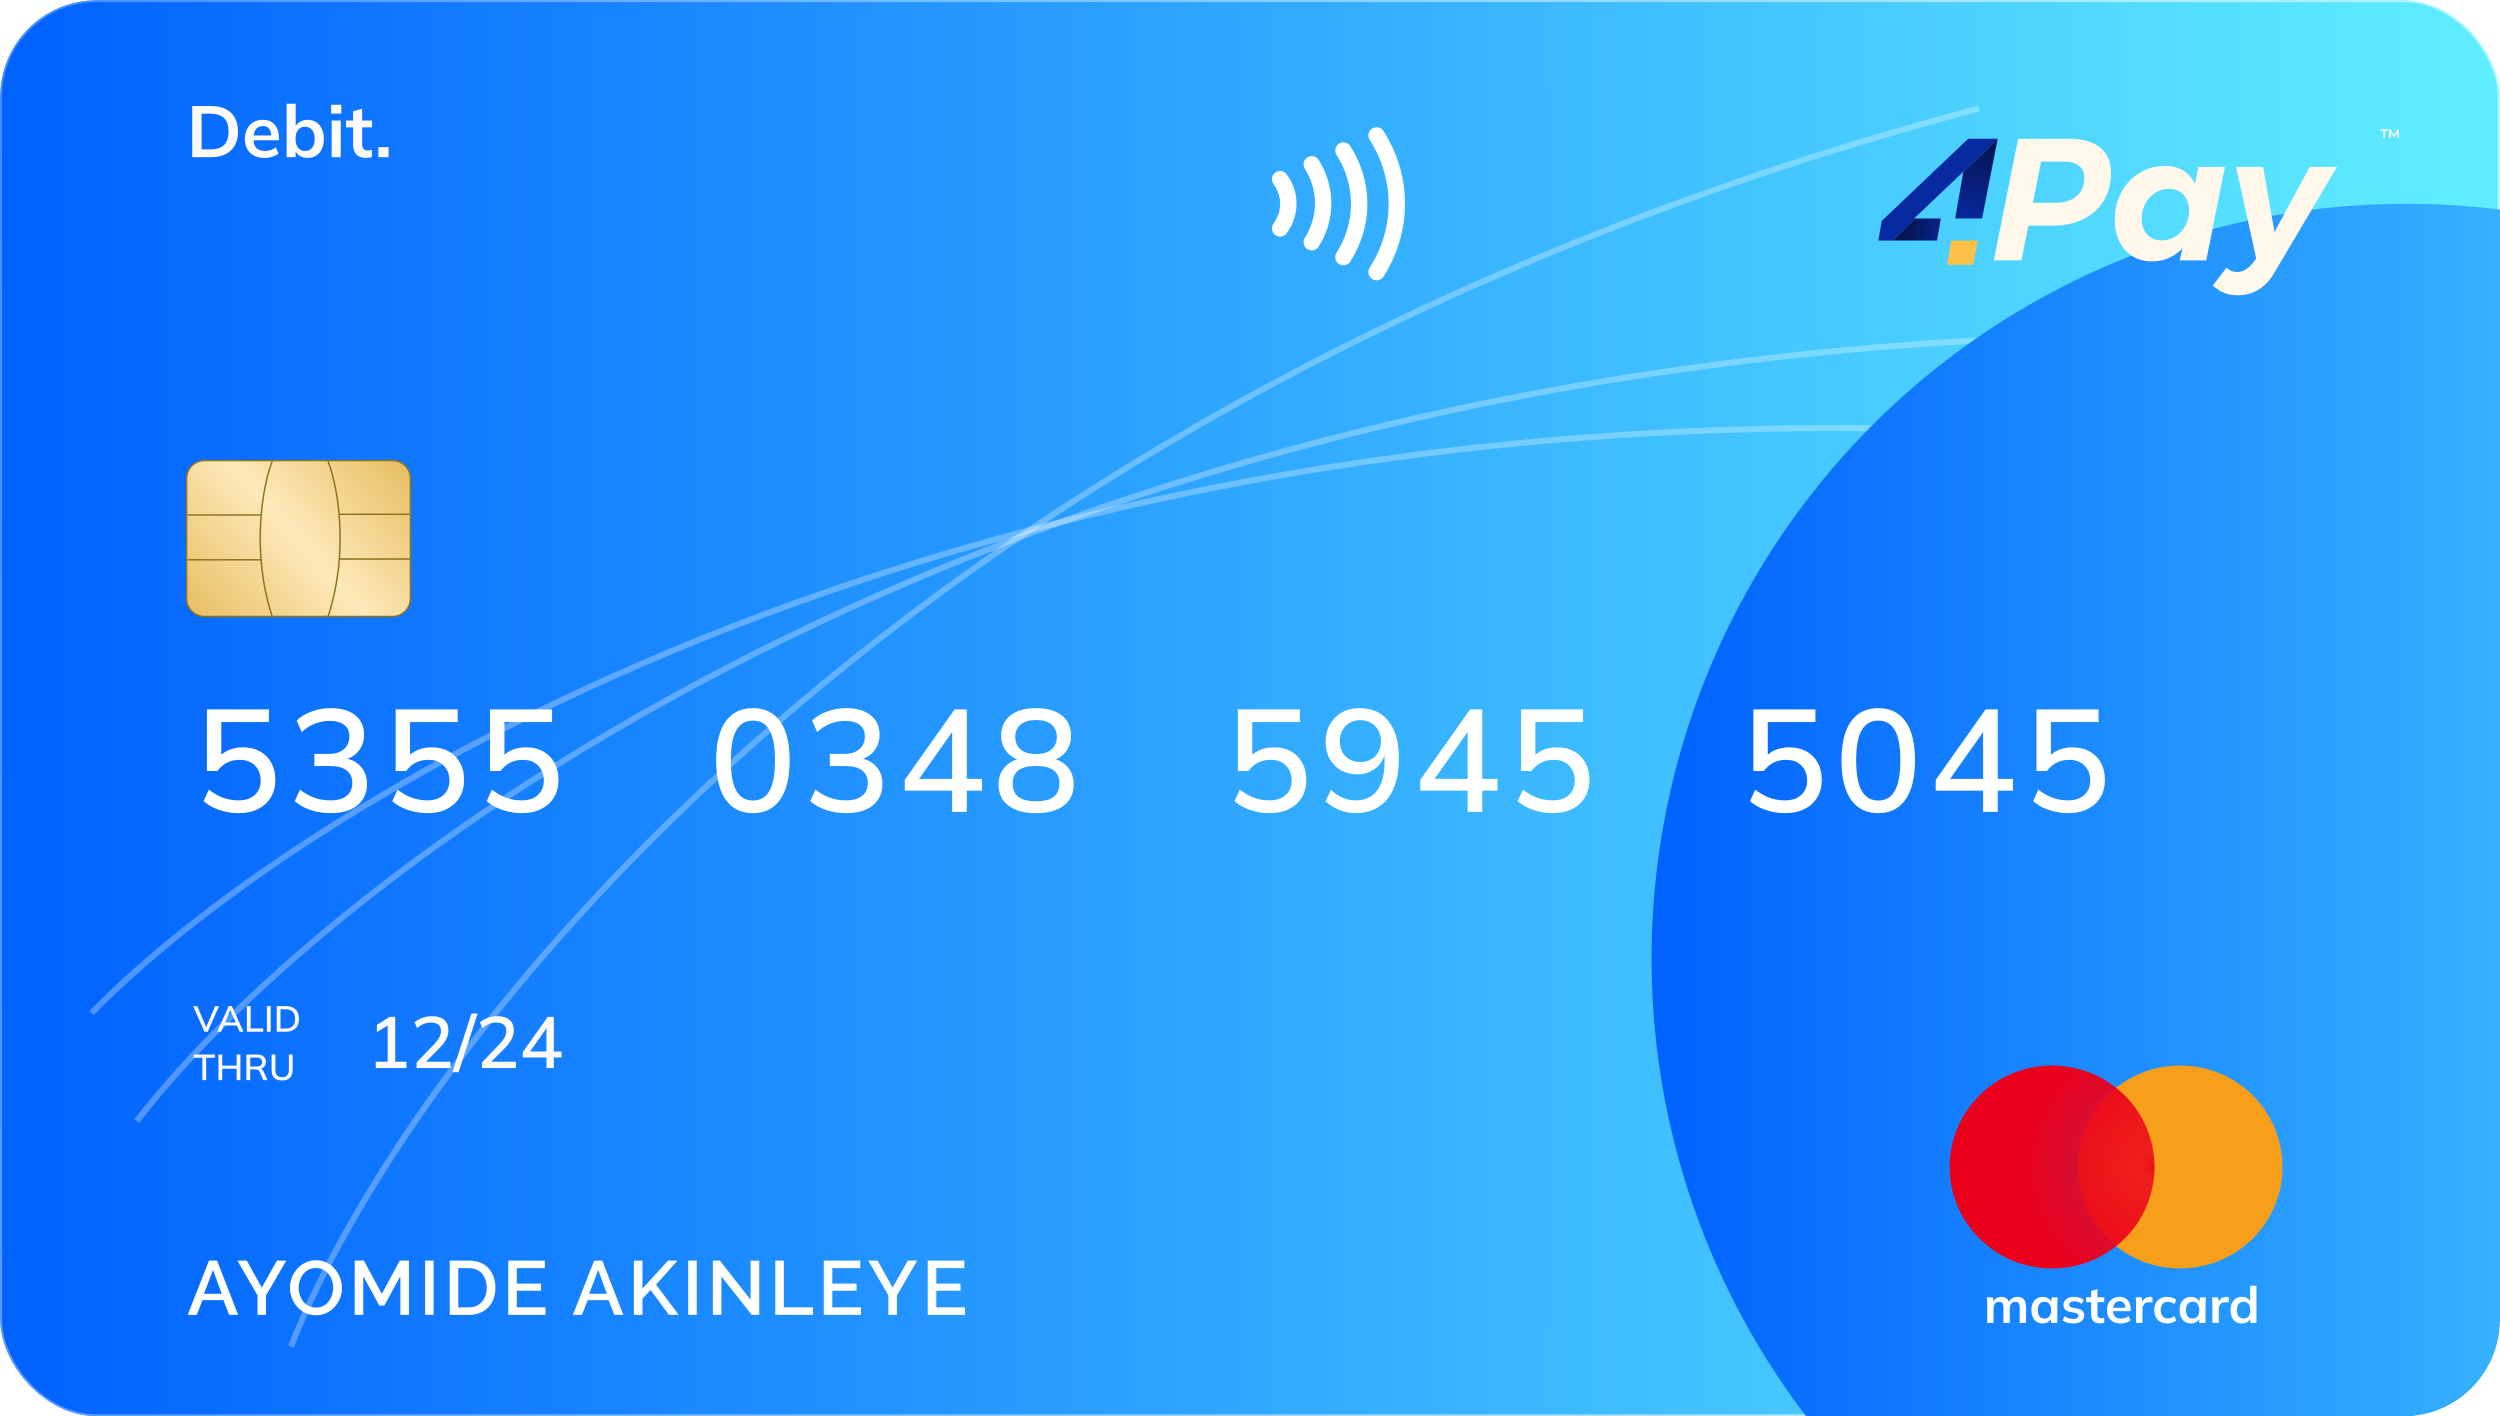 <svg width="413" height="234" viewBox="0 0 413 234" fill="none" xmlns="http://www.w3.org/2000/svg">
<g clip-path="url(#clip0_1543_26968)">
<g filter="url(#filter0_b_1543_26968)">
<rect width="413" height="234" rx="16" fill="url(#paint0_linear_1543_26968)"/>
<rect x="0.174" y="0.174" width="412.651" height="233.651" rx="15.826" stroke="url(#paint1_radial_1543_26968)" stroke-width="0.349"/>
<rect x="0.174" y="0.174" width="412.651" height="233.651" rx="15.826" stroke="url(#paint2_radial_1543_26968)" stroke-width="0.349"/>
</g>
<path d="M15.127 167.346C52.867 128.828 174.367 56.094 358.442 73.309" stroke="white" stroke-opacity="0.3"/>
<path d="M22.589 185.216C55.126 142.991 166.447 57.913 351.433 55.402" stroke="white" stroke-opacity="0.3"/>
<path d="M48.069 222.449C67.072 173.909 149.454 65.045 326.955 17.912" stroke="white" stroke-opacity="0.3"/>
<path d="M30.821 79.409V98.516V98.889C30.821 100.521 32.144 101.844 33.776 101.844H64.851C66.483 101.844 67.806 100.521 67.806 98.889V79.037C67.806 77.404 66.483 76.081 64.851 76.081H33.776C32.144 76.081 30.821 77.404 30.821 79.037V79.409Z" fill="url(#paint3_linear_1543_26968)" stroke="#8D731D" stroke-width="0.246"/>
<path d="M44.962 76.204C43.466 80.108 41.372 90.701 44.962 101.844" stroke="#8D731D" stroke-width="0.246"/>
<path d="M54.208 76.204C55.704 80.108 57.798 90.701 54.208 101.844" stroke="#8D731D" stroke-width="0.246"/>
<path d="M30.957 85.08H43.194" stroke="#8D731D" stroke-width="0.246"/>
<path d="M56.112 84.956H67.806" stroke="#8D731D" stroke-width="0.246"/>
<path d="M30.957 92.476H43.194" stroke="#8D731D" stroke-width="0.246"/>
<path d="M56.112 92.352H67.806" stroke="#8D731D" stroke-width="0.246"/>
<path d="M34.52 208.251H35.859L39.345 217.219H37.855L36.907 214.781H33.446L32.511 217.219H31.008L34.52 208.251ZM36.629 213.733L35.189 209.805L33.699 213.733H36.629ZM40.768 208.251L43.244 212.71L45.745 208.251H47.299L43.951 214.011V217.219H42.536V213.986L39.214 208.251H40.768ZM52.191 217.282C51.543 217.282 50.958 217.156 50.435 216.903C49.913 216.651 49.463 216.31 49.084 215.88C48.705 215.442 48.41 214.954 48.2 214.415C47.998 213.868 47.896 213.308 47.896 212.735C47.896 212.137 48.006 211.569 48.225 211.03C48.444 210.482 48.747 209.998 49.134 209.577C49.522 209.148 49.976 208.811 50.499 208.567C51.029 208.314 51.602 208.188 52.216 208.188C52.856 208.188 53.438 208.318 53.96 208.579C54.49 208.84 54.941 209.19 55.311 209.628C55.69 210.066 55.981 210.554 56.183 211.093C56.393 211.632 56.499 212.183 56.499 212.748C56.499 213.346 56.389 213.918 56.17 214.466C55.96 215.005 55.661 215.489 55.273 215.918C54.886 216.339 54.427 216.672 53.896 216.916C53.374 217.16 52.806 217.282 52.191 217.282ZM49.336 212.735C49.336 213.156 49.404 213.565 49.539 213.96C49.673 214.356 49.863 214.71 50.107 215.021C50.36 215.325 50.663 215.565 51.016 215.741C51.37 215.918 51.766 216.007 52.204 216.007C52.659 216.007 53.063 215.914 53.416 215.729C53.77 215.543 54.065 215.295 54.301 214.983C54.545 214.663 54.73 214.31 54.856 213.922C54.983 213.527 55.046 213.131 55.046 212.735C55.046 212.314 54.979 211.91 54.844 211.522C54.718 211.127 54.528 210.777 54.275 210.474C54.023 210.162 53.72 209.918 53.366 209.741C53.021 209.565 52.633 209.476 52.204 209.476C51.749 209.476 51.345 209.569 50.991 209.754C50.638 209.939 50.339 210.188 50.094 210.499C49.85 210.811 49.661 211.16 49.526 211.548C49.4 211.935 49.336 212.331 49.336 212.735ZM66.136 217.219V210.828L63.496 215.678H62.662L60.01 210.828V217.219H58.595V208.251H60.111L63.079 213.733L66.047 208.251H67.563V217.219H66.136ZM70.217 217.219V208.251H71.632V217.219H70.217ZM74.29 217.219V208.251H77.474C78.442 208.251 79.251 208.453 79.899 208.857C80.547 209.253 81.032 209.792 81.352 210.474C81.68 211.148 81.844 211.897 81.844 212.722C81.844 213.632 81.663 214.423 81.301 215.097C80.947 215.771 80.442 216.293 79.785 216.663C79.128 217.034 78.358 217.219 77.474 217.219H74.29ZM80.404 212.722C80.404 212.091 80.286 211.535 80.05 211.055C79.823 210.567 79.49 210.188 79.053 209.918C78.623 209.64 78.097 209.501 77.474 209.501H75.705V215.969H77.474C78.105 215.969 78.636 215.826 79.065 215.539C79.503 215.253 79.836 214.866 80.063 214.377C80.29 213.889 80.404 213.337 80.404 212.722ZM90.116 215.969V217.219H83.964V208.251H90.002V209.501H85.379V212.053H89.383V213.228H85.379V215.969H90.116ZM98.154 208.251H99.493L102.979 217.219H101.489L100.541 214.781H97.08L96.145 217.219H94.642L98.154 208.251ZM100.263 213.733L98.823 209.805L97.333 213.733H100.263ZM104.72 217.219V208.263H106.135V212.874L110.353 208.251H111.92L108.383 212.217L112.122 217.219H110.518L107.486 213.114L106.135 214.516V217.219H104.72ZM113.69 217.219V208.251H115.105V217.219H113.69ZM119.178 210.878V217.219H117.763V208.251H118.925L124.003 214.731V208.263H125.431V217.219H124.193L119.178 210.878ZM128.078 217.219V208.251H129.493V215.969H134.306V217.219H128.078ZM142.238 215.969V217.219H136.087V208.251H142.124V209.501H137.501V212.053H141.506V213.228H137.501V215.969H142.238ZM144.986 208.251L147.462 212.71L149.963 208.251H151.517L148.169 214.011V217.219H146.754V213.986L143.432 208.251H144.986ZM159.414 215.969V217.219H153.263V208.251H159.3V209.501H154.677V212.053H158.682V213.228H154.677V215.969H159.414Z" fill="white"/>
<path d="M31.757 25.97V17.51H34.829C35.797 17.51 36.613 17.678 37.277 18.014C37.949 18.342 38.457 18.822 38.801 19.454C39.145 20.078 39.317 20.838 39.317 21.734C39.317 22.622 39.145 23.382 38.801 24.014C38.457 24.646 37.949 25.13 37.277 25.466C36.613 25.802 35.797 25.97 34.829 25.97H31.757ZM33.305 24.686H34.733C35.757 24.686 36.517 24.442 37.013 23.954C37.509 23.466 37.757 22.726 37.757 21.734C37.757 20.734 37.509 19.994 37.013 19.514C36.517 19.026 35.757 18.782 34.733 18.782H33.305V24.686ZM43.706 26.09C42.69 26.09 41.894 25.81 41.318 25.25C40.742 24.69 40.453 23.922 40.453 22.946C40.453 22.314 40.578 21.762 40.825 21.29C41.074 20.818 41.417 20.45 41.858 20.186C42.306 19.922 42.825 19.79 43.417 19.79C44.002 19.79 44.489 19.914 44.882 20.162C45.273 20.41 45.569 20.758 45.77 21.206C45.977 21.654 46.081 22.178 46.081 22.778V23.174H41.666V22.382H45.014L44.809 22.55C44.809 21.99 44.69 21.562 44.45 21.266C44.218 20.97 43.877 20.822 43.429 20.822C42.934 20.822 42.55 20.998 42.278 21.35C42.014 21.702 41.882 22.194 41.882 22.826V22.982C41.882 23.638 42.041 24.13 42.361 24.458C42.69 24.778 43.15 24.938 43.742 24.938C44.086 24.938 44.406 24.894 44.702 24.806C45.005 24.71 45.294 24.558 45.566 24.35L46.01 25.358C45.721 25.59 45.377 25.77 44.977 25.898C44.578 26.026 44.154 26.09 43.706 26.09ZM50.82 26.09C50.308 26.09 49.86 25.966 49.476 25.718C49.092 25.462 48.836 25.118 48.708 24.686H48.84V25.97H47.352V17.138H48.852V21.146H48.708C48.844 20.73 49.104 20.402 49.488 20.162C49.872 19.914 50.316 19.79 50.82 19.79C51.356 19.79 51.824 19.918 52.224 20.174C52.624 20.43 52.936 20.794 53.16 21.266C53.384 21.73 53.496 22.29 53.496 22.946C53.496 23.602 53.384 24.166 53.16 24.638C52.936 25.102 52.62 25.462 52.212 25.718C51.812 25.966 51.348 26.09 50.82 26.09ZM50.4 24.938C50.872 24.938 51.252 24.774 51.54 24.446C51.836 24.118 51.984 23.618 51.984 22.946C51.984 22.274 51.836 21.774 51.54 21.446C51.252 21.11 50.872 20.942 50.4 20.942C49.928 20.942 49.548 21.106 49.26 21.434C48.972 21.762 48.828 22.262 48.828 22.934C48.828 23.606 48.972 24.11 49.26 24.446C49.548 24.774 49.928 24.938 50.4 24.938ZM54.793 25.97V19.91H56.293V25.97H54.793ZM54.709 18.77V17.306H56.377V18.77H54.709ZM60.514 26.09C59.794 26.09 59.25 25.902 58.882 25.526C58.514 25.15 58.33 24.586 58.33 23.834V21.038H57.166V19.91H58.33V18.362L59.83 17.978V19.91H61.45V21.038H59.83V23.738C59.83 24.154 59.91 24.446 60.07 24.614C60.23 24.782 60.45 24.866 60.73 24.866C60.882 24.866 61.01 24.854 61.114 24.83C61.226 24.806 61.334 24.774 61.438 24.734V25.922C61.302 25.978 61.15 26.018 60.982 26.042C60.822 26.074 60.666 26.09 60.514 26.09ZM62.512 25.97V24.302H64.192V25.97H62.512Z" fill="#FFFBFB"/>
<path d="M33.773 170.441L31.913 166.211H32.585L34.169 169.919H33.953L35.543 166.211H36.185L34.319 170.441H33.773ZM35.893 170.441L37.777 166.211H38.311L40.225 170.441H39.583L39.061 169.241L39.325 169.409H36.763L37.045 169.241L36.523 170.441H35.893ZM38.035 166.895L37.123 169.049L36.979 168.911H39.109L38.989 169.049L38.059 166.895H38.035ZM40.785 170.441V166.211H41.408V169.907H43.484V170.441H40.785ZM44.095 170.441V166.211H44.719V170.441H44.095ZM45.712 170.441V166.211H47.176C47.652 166.211 48.054 166.293 48.382 166.457C48.714 166.621 48.964 166.861 49.132 167.177C49.304 167.489 49.39 167.871 49.39 168.323C49.39 168.771 49.304 169.153 49.132 169.469C48.964 169.785 48.714 170.027 48.382 170.195C48.054 170.359 47.652 170.441 47.176 170.441H45.712ZM46.336 169.919H47.14C47.684 169.919 48.088 169.787 48.352 169.523C48.62 169.259 48.754 168.859 48.754 168.323C48.754 167.787 48.62 167.389 48.352 167.129C48.088 166.865 47.684 166.733 47.14 166.733H46.336V169.919ZM33.437 178.441V174.733H31.991V174.211H35.507V174.733H34.061V178.441H33.437ZM36.091 178.441V174.211H36.715V176.035H39.091V174.211H39.715V178.441H39.091V176.557H36.715V178.441H36.091ZM40.708 178.441V174.211H42.496C42.948 174.211 43.298 174.319 43.546 174.535C43.794 174.747 43.918 175.045 43.918 175.429C43.918 175.681 43.862 175.897 43.75 176.077C43.638 176.257 43.48 176.395 43.276 176.491C43.072 176.583 42.832 176.629 42.556 176.629L42.652 176.533H42.814C42.978 176.533 43.124 176.575 43.252 176.659C43.384 176.743 43.492 176.877 43.576 177.061L44.182 178.441H43.498L42.898 177.055C42.838 176.891 42.744 176.785 42.616 176.737C42.492 176.689 42.338 176.665 42.154 176.665H41.332V178.441H40.708ZM41.332 176.191H42.394C42.694 176.191 42.92 176.127 43.072 175.999C43.228 175.871 43.306 175.687 43.306 175.447C43.306 175.203 43.228 175.019 43.072 174.895C42.92 174.771 42.694 174.709 42.394 174.709H41.332V176.191ZM46.608 178.495C46.02 178.495 45.582 178.347 45.294 178.051C45.01 177.755 44.868 177.317 44.868 176.737V174.211H45.492V176.725C45.492 177.133 45.58 177.441 45.756 177.649C45.936 177.853 46.22 177.955 46.608 177.955C46.976 177.955 47.254 177.853 47.442 177.649C47.63 177.441 47.724 177.133 47.724 176.725V174.211H48.336V176.737C48.336 177.317 48.19 177.755 47.898 178.051C47.606 178.347 47.176 178.495 46.608 178.495Z" fill="#FFFBFB"/>
<path d="M62.076 176.441V175.397H64.044V169.037H64.668L62.268 170.501V169.301L64.392 167.981H65.292V175.397H67.14V176.441H62.076ZM68.828 176.441V175.517L71.732 172.481C72.108 172.089 72.388 171.721 72.572 171.377C72.756 171.033 72.848 170.677 72.848 170.309C72.848 169.853 72.704 169.509 72.416 169.277C72.136 169.045 71.728 168.929 71.192 168.929C70.768 168.929 70.368 169.005 69.992 169.157C69.624 169.309 69.268 169.541 68.924 169.853L68.492 168.905C68.828 168.593 69.244 168.345 69.74 168.161C70.244 167.969 70.776 167.873 71.336 167.873C72.216 167.873 72.892 168.073 73.364 168.473C73.844 168.873 74.084 169.445 74.084 170.189C74.084 170.717 73.956 171.225 73.7 171.713C73.444 172.193 73.06 172.689 72.548 173.201L70.04 175.733V175.397H74.432V176.441H68.828ZM75.759 177.125H74.739L77.883 167.441H78.903L75.759 177.125ZM79.621 176.441V175.517L82.525 172.481C82.901 172.089 83.181 171.721 83.365 171.377C83.549 171.033 83.641 170.677 83.641 170.309C83.641 169.853 83.497 169.509 83.209 169.277C82.929 169.045 82.521 168.929 81.985 168.929C81.561 168.929 81.161 169.005 80.785 169.157C80.417 169.309 80.061 169.541 79.717 169.853L79.285 168.905C79.621 168.593 80.037 168.345 80.533 168.161C81.037 167.969 81.569 167.873 82.129 167.873C83.009 167.873 83.685 168.073 84.157 168.473C84.637 168.873 84.877 169.445 84.877 170.189C84.877 170.717 84.749 171.225 84.493 171.713C84.237 172.193 83.853 172.689 83.341 173.201L80.833 175.733V175.397H85.225V176.441H79.621ZM90.284 176.441V174.689H86.372V173.801L90.488 167.981H91.496V173.717H92.756V174.689H91.496V176.441H90.284ZM90.284 173.717V169.457H90.56L87.344 174.017V173.717H90.284Z" fill="#FFFBFB"/>
<g filter="url(#filter1_i_1543_26968)">
<circle cx="395.438" cy="156.961" r="124.706" fill="url(#paint4_linear_1543_26968)"/>
</g>
<path d="M39.464 134.334C38.728 134.334 38 134.254 37.28 134.094C36.56 133.934 35.888 133.71 35.264 133.422C34.64 133.118 34.096 132.758 33.632 132.342L34.496 130.446C35.264 131.038 36.048 131.486 36.848 131.79C37.664 132.078 38.52 132.222 39.416 132.222C40.552 132.222 41.44 131.926 42.08 131.334C42.736 130.742 43.064 129.95 43.064 128.958C43.064 127.934 42.752 127.11 42.128 126.486C41.52 125.846 40.672 125.526 39.584 125.526C38.832 125.526 38.144 125.678 37.52 125.982C36.912 126.286 36.376 126.75 35.912 127.374H34.184V117.198H44.432V119.286H36.56V125.382H35.936C36.368 124.774 36.944 124.302 37.664 123.966C38.4 123.63 39.224 123.462 40.136 123.462C41.224 123.462 42.168 123.686 42.968 124.134C43.768 124.582 44.384 125.206 44.816 126.006C45.264 126.806 45.488 127.75 45.488 128.838C45.488 129.926 45.24 130.886 44.744 131.718C44.264 132.534 43.568 133.174 42.656 133.638C41.76 134.102 40.696 134.334 39.464 134.334ZM54.647 134.334C53.495 134.334 52.391 134.166 51.335 133.83C50.279 133.478 49.399 132.982 48.695 132.342L49.559 130.446C50.343 131.054 51.143 131.502 51.959 131.79C52.775 132.078 53.647 132.222 54.575 132.222C55.759 132.222 56.655 131.974 57.263 131.478C57.887 130.982 58.199 130.27 58.199 129.342C58.199 128.43 57.887 127.742 57.263 127.278C56.655 126.798 55.751 126.558 54.551 126.558H51.935V124.542H54.359C55.383 124.542 56.199 124.286 56.807 123.774C57.415 123.246 57.719 122.534 57.719 121.638C57.719 120.822 57.439 120.198 56.879 119.766C56.319 119.318 55.519 119.094 54.479 119.094C52.719 119.094 51.175 119.71 49.847 120.942L49.007 119.046C49.663 118.39 50.495 117.886 51.503 117.534C52.511 117.166 53.567 116.982 54.671 116.982C56.367 116.982 57.703 117.374 58.679 118.158C59.655 118.926 60.143 119.998 60.143 121.374C60.143 122.414 59.847 123.302 59.255 124.038C58.679 124.774 57.887 125.262 56.879 125.502V125.238C58.079 125.43 58.999 125.91 59.639 126.678C60.295 127.43 60.623 128.374 60.623 129.51C60.623 131.014 60.087 132.198 59.015 133.062C57.959 133.91 56.503 134.334 54.647 134.334ZM70.645 134.334C69.909 134.334 69.181 134.254 68.461 134.094C67.741 133.934 67.069 133.71 66.445 133.422C65.821 133.118 65.277 132.758 64.813 132.342L65.677 130.446C66.445 131.038 67.229 131.486 68.029 131.79C68.845 132.078 69.701 132.222 70.597 132.222C71.733 132.222 72.621 131.926 73.261 131.334C73.917 130.742 74.245 129.95 74.245 128.958C74.245 127.934 73.933 127.11 73.309 126.486C72.701 125.846 71.853 125.526 70.765 125.526C70.013 125.526 69.325 125.678 68.701 125.982C68.093 126.286 67.557 126.75 67.093 127.374H65.365V117.198H75.613V119.286H67.741V125.382H67.117C67.549 124.774 68.125 124.302 68.845 123.966C69.581 123.63 70.405 123.462 71.317 123.462C72.405 123.462 73.349 123.686 74.149 124.134C74.949 124.582 75.565 125.206 75.997 126.006C76.445 126.806 76.669 127.75 76.669 128.838C76.669 129.926 76.421 130.886 75.925 131.718C75.445 132.534 74.749 133.174 73.837 133.638C72.941 134.102 71.877 134.334 70.645 134.334ZM86.236 134.334C85.5 134.334 84.772 134.254 84.052 134.094C83.332 133.934 82.66 133.71 82.036 133.422C81.412 133.118 80.868 132.758 80.404 132.342L81.268 130.446C82.036 131.038 82.82 131.486 83.62 131.79C84.436 132.078 85.292 132.222 86.188 132.222C87.324 132.222 88.212 131.926 88.852 131.334C89.508 130.742 89.836 129.95 89.836 128.958C89.836 127.934 89.524 127.11 88.9 126.486C88.292 125.846 87.444 125.526 86.356 125.526C85.604 125.526 84.916 125.678 84.292 125.982C83.684 126.286 83.148 126.75 82.684 127.374H80.956V117.198H91.204V119.286H83.332V125.382H82.708C83.14 124.774 83.716 124.302 84.436 123.966C85.172 123.63 85.996 123.462 86.908 123.462C87.996 123.462 88.94 123.686 89.74 124.134C90.54 124.582 91.156 125.206 91.588 126.006C92.036 126.806 92.26 127.75 92.26 128.838C92.26 129.926 92.012 130.886 91.516 131.718C91.036 132.534 90.34 133.174 89.428 133.638C88.532 134.102 87.468 134.334 86.236 134.334ZM124.382 134.334C122.43 134.334 120.926 133.59 119.87 132.102C118.83 130.598 118.31 128.446 118.31 125.646C118.31 122.798 118.83 120.646 119.87 119.19C120.926 117.718 122.43 116.982 124.382 116.982C126.35 116.982 127.854 117.718 128.894 119.19C129.934 120.646 130.454 122.79 130.454 125.622C130.454 128.438 129.926 130.598 128.87 132.102C127.83 133.59 126.334 134.334 124.382 134.334ZM124.382 132.246C125.614 132.246 126.526 131.71 127.118 130.638C127.726 129.566 128.03 127.894 128.03 125.622C128.03 123.334 127.726 121.67 127.118 120.63C126.526 119.574 125.614 119.046 124.382 119.046C123.166 119.046 122.254 119.574 121.646 120.63C121.038 121.67 120.734 123.326 120.734 125.598C120.734 127.886 121.038 129.566 121.646 130.638C122.27 131.71 123.182 132.246 124.382 132.246ZM139.804 134.334C138.652 134.334 137.548 134.166 136.492 133.83C135.436 133.478 134.556 132.982 133.852 132.342L134.716 130.446C135.5 131.054 136.3 131.502 137.116 131.79C137.932 132.078 138.804 132.222 139.732 132.222C140.916 132.222 141.812 131.974 142.42 131.478C143.044 130.982 143.356 130.27 143.356 129.342C143.356 128.43 143.044 127.742 142.42 127.278C141.812 126.798 140.908 126.558 139.708 126.558H137.092V124.542H139.516C140.54 124.542 141.356 124.286 141.964 123.774C142.572 123.246 142.876 122.534 142.876 121.638C142.876 120.822 142.596 120.198 142.036 119.766C141.476 119.318 140.676 119.094 139.636 119.094C137.876 119.094 136.332 119.71 135.004 120.942L134.164 119.046C134.82 118.39 135.652 117.886 136.66 117.534C137.668 117.166 138.724 116.982 139.828 116.982C141.524 116.982 142.86 117.374 143.836 118.158C144.812 118.926 145.3 119.998 145.3 121.374C145.3 122.414 145.004 123.302 144.412 124.038C143.836 124.774 143.044 125.262 142.036 125.502V125.238C143.236 125.43 144.156 125.91 144.796 126.678C145.452 127.43 145.78 128.374 145.78 129.51C145.78 131.014 145.244 132.198 144.172 133.062C143.116 133.91 141.66 134.334 139.804 134.334ZM157.291 134.118V130.614H149.467V128.838L157.699 117.198H159.715V128.67H162.235V130.614H159.715V134.118H157.291ZM157.291 128.67V120.15H157.843L151.411 129.27V128.67H157.291ZM171.154 134.334C169.202 134.334 167.682 133.918 166.594 133.086C165.506 132.254 164.962 131.094 164.962 129.606C164.962 128.422 165.322 127.446 166.042 126.678C166.762 125.894 167.706 125.422 168.874 125.262V125.694C167.818 125.47 166.97 124.982 166.33 124.23C165.706 123.478 165.394 122.566 165.394 121.494C165.394 120.086 165.906 118.982 166.93 118.182C167.954 117.382 169.362 116.982 171.154 116.982C172.962 116.982 174.378 117.382 175.402 118.182C176.426 118.982 176.938 120.086 176.938 121.494C176.938 122.566 176.634 123.486 176.026 124.254C175.434 125.006 174.618 125.478 173.578 125.67V125.262C174.73 125.422 175.65 125.894 176.338 126.678C177.026 127.446 177.37 128.422 177.37 129.606C177.37 131.094 176.826 132.254 175.738 133.086C174.65 133.918 173.122 134.334 171.154 134.334ZM171.154 132.366C172.45 132.366 173.418 132.126 174.058 131.646C174.698 131.15 175.018 130.414 175.018 129.438C175.018 128.462 174.698 127.734 174.058 127.254C173.418 126.774 172.45 126.534 171.154 126.534C169.858 126.534 168.89 126.774 168.25 127.254C167.61 127.734 167.29 128.462 167.29 129.438C167.29 130.414 167.61 131.15 168.25 131.646C168.906 132.126 169.874 132.366 171.154 132.366ZM171.154 124.566C172.274 124.566 173.122 124.318 173.698 123.822C174.29 123.31 174.586 122.614 174.586 121.734C174.586 120.87 174.29 120.19 173.698 119.694C173.122 119.198 172.274 118.95 171.154 118.95C170.05 118.95 169.202 119.198 168.61 119.694C168.018 120.19 167.722 120.87 167.722 121.734C167.722 122.614 168.018 123.31 168.61 123.822C169.202 124.318 170.05 124.566 171.154 124.566ZM209.78 134.334C209.044 134.334 208.316 134.254 207.596 134.094C206.876 133.934 206.204 133.71 205.58 133.422C204.956 133.118 204.412 132.758 203.948 132.342L204.812 130.446C205.58 131.038 206.364 131.486 207.164 131.79C207.98 132.078 208.836 132.222 209.732 132.222C210.868 132.222 211.756 131.926 212.396 131.334C213.052 130.742 213.38 129.95 213.38 128.958C213.38 127.934 213.068 127.11 212.444 126.486C211.836 125.846 210.988 125.526 209.9 125.526C209.148 125.526 208.46 125.678 207.836 125.982C207.228 126.286 206.692 126.75 206.228 127.374H204.5V117.198H214.748V119.286H206.876V125.382H206.252C206.684 124.774 207.26 124.302 207.98 123.966C208.716 123.63 209.54 123.462 210.452 123.462C211.54 123.462 212.484 123.686 213.284 124.134C214.084 124.582 214.7 125.206 215.132 126.006C215.58 126.806 215.804 127.75 215.804 128.838C215.804 129.926 215.556 130.886 215.06 131.718C214.58 132.534 213.884 133.174 212.972 133.638C212.076 134.102 211.012 134.334 209.78 134.334ZM223.93 134.334C223.034 134.334 222.138 134.158 221.242 133.806C220.346 133.438 219.594 132.958 218.986 132.366L219.874 130.47C220.466 131.046 221.114 131.486 221.818 131.79C222.522 132.078 223.234 132.222 223.954 132.222C225.49 132.222 226.666 131.686 227.482 130.614C228.314 129.526 228.73 127.91 228.73 125.766V123.726H228.97C228.874 124.574 228.602 125.318 228.154 125.958C227.706 126.598 227.138 127.086 226.45 127.422C225.778 127.758 225.018 127.926 224.17 127.926C223.178 127.926 222.282 127.694 221.482 127.23C220.698 126.766 220.082 126.126 219.634 125.31C219.202 124.494 218.986 123.574 218.986 122.55C218.986 121.462 219.226 120.502 219.706 119.67C220.186 118.822 220.842 118.166 221.674 117.702C222.506 117.222 223.466 116.982 224.554 116.982C226.666 116.982 228.282 117.71 229.402 119.166C230.538 120.606 231.106 122.646 231.106 125.286C231.106 127.222 230.818 128.862 230.242 130.206C229.682 131.55 228.866 132.574 227.794 133.278C226.722 133.982 225.434 134.334 223.93 134.334ZM224.722 125.886C225.394 125.886 225.986 125.742 226.498 125.454C227.01 125.166 227.41 124.766 227.698 124.254C227.986 123.726 228.13 123.126 228.13 122.454C228.13 121.766 227.986 121.166 227.698 120.654C227.41 120.126 227.01 119.718 226.498 119.43C225.986 119.126 225.394 118.974 224.722 118.974C224.05 118.974 223.458 119.126 222.946 119.43C222.45 119.718 222.058 120.126 221.77 120.654C221.482 121.166 221.338 121.766 221.338 122.454C221.338 123.126 221.482 123.726 221.77 124.254C222.058 124.766 222.45 125.166 222.946 125.454C223.458 125.742 224.05 125.886 224.722 125.886ZM242.449 134.118V130.614H234.625V128.838L242.857 117.198H244.873V128.67H247.393V130.614H244.873V134.118H242.449ZM242.449 128.67V120.15H243.001L236.569 129.27V128.67H242.449ZM256.552 134.334C255.816 134.334 255.088 134.254 254.368 134.094C253.648 133.934 252.976 133.71 252.352 133.422C251.728 133.118 251.184 132.758 250.72 132.342L251.584 130.446C252.352 131.038 253.136 131.486 253.936 131.79C254.752 132.078 255.608 132.222 256.504 132.222C257.64 132.222 258.528 131.926 259.168 131.334C259.824 130.742 260.152 129.95 260.152 128.958C260.152 127.934 259.84 127.11 259.216 126.486C258.608 125.846 257.76 125.526 256.672 125.526C255.92 125.526 255.232 125.678 254.608 125.982C254 126.286 253.464 126.75 253 127.374H251.272V117.198H261.52V119.286H253.648V125.382H253.024C253.456 124.774 254.032 124.302 254.752 123.966C255.488 123.63 256.312 123.462 257.224 123.462C258.312 123.462 259.256 123.686 260.056 124.134C260.856 124.582 261.472 125.206 261.904 126.006C262.352 126.806 262.576 127.75 262.576 128.838C262.576 129.926 262.328 130.886 261.832 131.718C261.352 132.534 260.656 133.174 259.744 133.638C258.848 134.102 257.784 134.334 256.552 134.334ZM294.937 134.334C294.201 134.334 293.473 134.254 292.753 134.094C292.033 133.934 291.361 133.71 290.737 133.422C290.113 133.118 289.569 132.758 289.105 132.342L289.969 130.446C290.737 131.038 291.521 131.486 292.321 131.79C293.137 132.078 293.993 132.222 294.889 132.222C296.025 132.222 296.913 131.926 297.553 131.334C298.209 130.742 298.537 129.95 298.537 128.958C298.537 127.934 298.225 127.11 297.601 126.486C296.993 125.846 296.145 125.526 295.057 125.526C294.305 125.526 293.617 125.678 292.993 125.982C292.385 126.286 291.849 126.75 291.385 127.374H289.657V117.198H299.905V119.286H292.033V125.382H291.409C291.841 124.774 292.417 124.302 293.137 123.966C293.873 123.63 294.697 123.462 295.609 123.462C296.697 123.462 297.641 123.686 298.441 124.134C299.241 124.582 299.857 125.206 300.289 126.006C300.737 126.806 300.961 127.75 300.961 128.838C300.961 129.926 300.713 130.886 300.217 131.718C299.737 132.534 299.041 133.174 298.129 133.638C297.233 134.102 296.169 134.334 294.937 134.334ZM310.288 134.334C308.336 134.334 306.832 133.59 305.776 132.102C304.736 130.598 304.216 128.446 304.216 125.646C304.216 122.798 304.736 120.646 305.776 119.19C306.832 117.718 308.336 116.982 310.288 116.982C312.256 116.982 313.76 117.718 314.8 119.19C315.84 120.646 316.36 122.79 316.36 125.622C316.36 128.438 315.832 130.598 314.776 132.102C313.736 133.59 312.24 134.334 310.288 134.334ZM310.288 132.246C311.52 132.246 312.432 131.71 313.024 130.638C313.632 129.566 313.936 127.894 313.936 125.622C313.936 123.334 313.632 121.67 313.024 120.63C312.432 119.574 311.52 119.046 310.288 119.046C309.072 119.046 308.16 119.574 307.552 120.63C306.944 121.67 306.64 123.326 306.64 125.598C306.64 127.886 306.944 129.566 307.552 130.638C308.176 131.71 309.088 132.246 310.288 132.246ZM327.607 134.118V130.614H319.783V128.838L328.015 117.198H330.031V128.67H332.551V130.614H330.031V134.118H327.607ZM327.607 128.67V120.15H328.159L321.727 129.27V128.67H327.607ZM341.709 134.334C340.973 134.334 340.245 134.254 339.525 134.094C338.805 133.934 338.133 133.71 337.509 133.422C336.885 133.118 336.341 132.758 335.877 132.342L336.741 130.446C337.509 131.038 338.293 131.486 339.093 131.79C339.909 132.078 340.765 132.222 341.661 132.222C342.797 132.222 343.685 131.926 344.325 131.334C344.981 130.742 345.309 129.95 345.309 128.958C345.309 127.934 344.997 127.11 344.373 126.486C343.765 125.846 342.917 125.526 341.829 125.526C341.077 125.526 340.389 125.678 339.765 125.982C339.157 126.286 338.621 126.75 338.157 127.374H336.429V117.198H346.677V119.286H338.805V125.382H338.181C338.613 124.774 339.189 124.302 339.909 123.966C340.645 123.63 341.469 123.462 342.381 123.462C343.469 123.462 344.413 123.686 345.213 124.134C346.013 124.582 346.629 125.206 347.061 126.006C347.509 126.806 347.733 127.75 347.733 128.838C347.733 129.926 347.485 130.886 346.989 131.718C346.509 132.534 345.813 133.174 344.901 133.638C344.005 134.102 342.941 134.334 341.709 134.334Z" fill="white"/>
<path d="M341.916 22.934C344.116 22.934 345.799 23.422 346.965 24.397C348.151 25.372 348.744 26.75 348.744 28.528C348.744 30.269 348.352 31.799 347.568 33.118C346.784 34.438 345.665 35.461 344.211 36.188C342.758 36.915 341.046 37.278 339.076 37.278H335.088L333.941 43.016H329.379L333.395 22.934H341.916ZM339.592 33.491C341.084 33.491 342.241 33.128 343.064 32.401C343.905 31.674 344.326 30.651 344.326 29.331C344.326 28.471 344.029 27.821 343.437 27.381C342.863 26.922 342.04 26.692 340.969 26.692H337.182L335.834 33.491H339.592ZM355.497 43.188C354.293 43.188 353.221 42.901 352.284 42.328C351.366 41.754 350.649 40.95 350.133 39.918C349.616 38.885 349.358 37.699 349.358 36.36C349.358 34.696 349.712 33.185 350.42 31.828C351.146 30.45 352.141 29.37 353.403 28.586C354.665 27.802 356.062 27.409 357.592 27.409C358.816 27.409 359.849 27.668 360.69 28.184C361.532 28.681 362.172 29.418 362.612 30.393L363.157 27.581H367.547L364.477 43.016H360.088L360.518 41.065C359.103 42.48 357.429 43.188 355.497 43.188ZM357.161 39.717C357.965 39.717 358.711 39.497 359.399 39.057C360.088 38.617 360.633 38.024 361.034 37.278C361.436 36.513 361.637 35.681 361.637 34.782C361.637 33.692 361.331 32.822 360.719 32.172C360.107 31.521 359.294 31.196 358.28 31.196C357.477 31.196 356.731 31.416 356.043 31.856C355.354 32.296 354.809 32.898 354.407 33.663C354.006 34.409 353.805 35.222 353.805 36.102C353.805 37.211 354.111 38.091 354.723 38.741C355.335 39.392 356.148 39.717 357.161 39.717ZM386.068 27.581L375.826 44.881C375.061 46.239 374.162 47.224 373.129 47.836C372.116 48.467 370.949 48.782 369.629 48.782C368.788 48.782 368.051 48.649 367.42 48.381C366.789 48.113 366.168 47.711 365.556 47.176L367.822 44.221C368.319 44.699 368.893 44.938 369.543 44.938C370.48 44.938 371.341 44.46 372.125 43.504L372.728 42.7L369.4 27.581H373.875L375.74 38.34L381.564 27.581H386.068Z" fill="#FFF8EB"/>
<path d="M393.725 21.573H393.238V21.342H394.486V21.573H393.999V22.814H393.725V21.573ZM396.043 22.814L396.041 21.838L395.558 22.646H395.436L394.952 21.851V22.814H394.692V21.342H394.916L395.501 22.318L396.075 21.342H396.3L396.302 22.814H396.043Z" fill="#FFF8EB"/>
<path d="M330.018 22.919H325.144L311.292 36.086L310.868 36.49L310.302 39.734H312.638L316.41 36.086H316.219L324.342 28.364L324.333 28.421L330.018 22.919Z" fill="#0729A2"/>
<path d="M326.733 39.734L325.951 43.736H321.651L322.353 39.734H326.733Z" fill="#FEC148"/>
<path d="M330.018 22.919L330.006 22.977L327.446 36.086H322.99L324.33 28.423L330.018 22.919Z" fill="url(#paint5_linear_1543_26968)"/>
<path d="M320.63 36.086L319.993 39.734H312.638L316.407 36.086H320.63Z" fill="url(#paint6_linear_1543_26968)"/>
<g clip-path="url(#clip1_1543_26968)">
<path d="M227.415 22.378C229.601 25.81 230.752 29.704 230.752 33.668C230.752 37.632 229.601 41.526 227.415 44.958M221.935 24.862C223.64 27.539 224.538 30.576 224.538 33.668C224.538 36.76 223.64 39.797 221.935 42.474M216.704 27.142C217.937 29.099 218.587 31.318 218.587 33.578C218.587 35.837 217.937 38.056 216.704 40.013M211.474 29.604C212.362 30.823 212.833 32.231 212.833 33.668C212.833 35.105 212.362 36.513 211.474 37.733" stroke="white" stroke-width="2.707" stroke-linecap="round"/>
</g>
<ellipse cx="360.155" cy="192.788" rx="16.923" ry="16.764" fill="#F79E1B"/>
<ellipse cx="339.001" cy="192.788" rx="16.923" ry="16.764" fill="url(#paint7_radial_1543_26968)"/>
<path d="M328.288 218.552V215.379C328.288 215.206 328.283 215.03 328.272 214.851C328.26 214.673 328.244 214.497 328.221 214.324H329.235L329.318 215.161H329.218C329.335 214.871 329.514 214.645 329.754 214.483C329.999 214.321 330.29 214.24 330.624 214.24C330.959 214.24 331.236 214.321 331.453 214.483C331.677 214.639 331.833 214.885 331.922 215.22H331.788C331.906 214.918 332.098 214.681 332.366 214.508C332.634 214.329 332.941 214.24 333.287 214.24C333.762 214.24 334.116 214.38 334.351 214.659C334.585 214.938 334.702 215.373 334.702 215.965V218.552H333.656V216.007C333.656 215.672 333.6 215.432 333.488 215.287C333.376 215.136 333.198 215.061 332.952 215.061C332.662 215.061 332.433 215.164 332.266 215.37C332.098 215.571 332.014 215.845 332.014 216.191V218.552H330.968V216.007C330.968 215.672 330.912 215.432 330.8 215.287C330.689 215.136 330.51 215.061 330.264 215.061C329.974 215.061 329.745 215.164 329.578 215.37C329.416 215.571 329.335 215.845 329.335 216.191V218.552H328.288ZM337.452 218.636C337.084 218.636 336.76 218.549 336.481 218.376C336.202 218.198 335.984 217.944 335.828 217.614C335.671 217.285 335.593 216.892 335.593 216.434C335.593 215.976 335.671 215.585 335.828 215.262C335.984 214.932 336.202 214.681 336.481 214.508C336.76 214.329 337.084 214.24 337.452 214.24C337.809 214.24 338.122 214.329 338.39 214.508C338.663 214.681 338.845 214.916 338.934 215.211H338.842L338.934 214.324H339.939C339.922 214.497 339.905 214.673 339.889 214.851C339.877 215.03 339.872 215.206 339.872 215.379V218.552H338.834L338.825 217.681H338.926C338.836 217.972 338.655 218.203 338.381 218.376C338.108 218.549 337.798 218.636 337.452 218.636ZM337.745 217.832C338.074 217.832 338.34 217.718 338.541 217.489C338.742 217.254 338.842 216.903 338.842 216.434C338.842 215.965 338.742 215.616 338.541 215.387C338.34 215.158 338.074 215.044 337.745 215.044C337.416 215.044 337.151 215.158 336.95 215.387C336.749 215.616 336.648 215.965 336.648 216.434C336.648 216.903 336.746 217.254 336.941 217.489C337.142 217.718 337.41 217.832 337.745 217.832ZM342.519 218.636C342.156 218.636 341.821 218.594 341.514 218.51C341.213 218.421 340.959 218.298 340.752 218.142L341.045 217.439C341.257 217.584 341.492 217.695 341.748 217.774C342.005 217.852 342.265 217.891 342.527 217.891C342.806 217.891 343.013 217.843 343.147 217.748C343.286 217.654 343.356 217.525 343.356 217.363C343.356 217.235 343.311 217.134 343.222 217.062C343.138 216.984 343.002 216.925 342.812 216.886L341.975 216.727C341.617 216.649 341.344 216.515 341.154 216.325C340.97 216.135 340.878 215.887 340.878 215.58C340.878 215.317 340.947 215.086 341.087 214.885C341.232 214.684 341.436 214.528 341.698 214.416C341.966 214.299 342.279 214.24 342.636 214.24C342.949 214.24 343.242 214.282 343.515 214.366C343.794 214.449 344.029 214.575 344.219 214.742L343.917 215.421C343.744 215.281 343.546 215.172 343.323 215.094C343.099 215.016 342.882 214.977 342.669 214.977C342.379 214.977 342.167 215.03 342.033 215.136C341.899 215.236 341.832 215.368 341.832 215.53C341.832 215.652 341.871 215.756 341.949 215.839C342.033 215.917 342.162 215.976 342.335 216.015L343.172 216.174C343.546 216.247 343.828 216.375 344.018 216.559C344.213 216.738 344.311 216.984 344.311 217.296C344.311 217.575 344.235 217.815 344.085 218.016C343.934 218.217 343.725 218.371 343.457 218.477C343.189 218.583 342.876 218.636 342.519 218.636ZM346.974 218.636C346.472 218.636 346.092 218.505 345.835 218.242C345.579 217.98 345.45 217.587 345.45 217.062V215.111H344.638V214.324H345.45V213.244L346.497 212.976V214.324H347.627V215.111H346.497V216.995C346.497 217.285 346.553 217.489 346.664 217.606C346.776 217.723 346.929 217.782 347.125 217.782C347.231 217.782 347.32 217.774 347.393 217.757C347.471 217.74 347.546 217.718 347.619 217.69V218.519C347.524 218.558 347.418 218.586 347.301 218.602C347.189 218.625 347.08 218.636 346.974 218.636ZM350.34 218.636C349.631 218.636 349.076 218.441 348.674 218.05C348.272 217.659 348.071 217.123 348.071 216.442C348.071 216.001 348.158 215.616 348.331 215.287C348.504 214.957 348.744 214.701 349.051 214.516C349.363 214.332 349.726 214.24 350.139 214.24C350.547 214.24 350.887 214.327 351.161 214.5C351.434 214.673 351.641 214.916 351.78 215.228C351.926 215.541 351.998 215.906 351.998 216.325V216.601H348.917V216.049H351.253L351.111 216.166C351.111 215.775 351.027 215.477 350.859 215.27C350.698 215.063 350.46 214.96 350.148 214.96C349.802 214.96 349.534 215.083 349.344 215.329C349.16 215.574 349.068 215.917 349.068 216.358V216.467C349.068 216.925 349.179 217.268 349.402 217.497C349.631 217.721 349.952 217.832 350.365 217.832C350.605 217.832 350.829 217.801 351.035 217.74C351.247 217.673 351.448 217.567 351.638 217.422L351.948 218.125C351.747 218.287 351.507 218.413 351.228 218.502C350.949 218.591 350.653 218.636 350.34 218.636ZM352.876 218.552V215.404C352.876 215.225 352.87 215.044 352.859 214.86C352.854 214.675 352.84 214.497 352.817 214.324H353.831L353.948 215.479H353.78C353.836 215.2 353.928 214.969 354.057 214.784C354.191 214.6 354.353 214.463 354.542 214.374C354.732 214.285 354.939 214.24 355.162 214.24C355.262 214.24 355.343 214.246 355.405 214.257C355.466 214.262 355.528 214.276 355.589 214.299L355.581 215.22C355.475 215.175 355.382 215.147 355.304 215.136C355.232 215.125 355.14 215.119 355.028 215.119C354.788 215.119 354.584 215.169 354.417 215.27C354.255 215.37 354.132 215.51 354.048 215.689C353.97 215.867 353.931 216.071 353.931 216.3V218.552H352.876ZM358.049 218.636C357.613 218.636 357.231 218.547 356.902 218.368C356.578 218.189 356.327 217.935 356.148 217.606C355.969 217.271 355.88 216.875 355.88 216.417C355.88 215.959 355.969 215.569 356.148 215.245C356.332 214.921 356.586 214.673 356.91 214.5C357.234 214.327 357.613 214.24 358.049 214.24C358.328 214.24 358.599 214.285 358.861 214.374C359.129 214.458 359.347 214.581 359.514 214.742L359.196 215.471C359.045 215.331 358.875 215.228 358.685 215.161C358.501 215.089 358.319 215.052 358.141 215.052C357.767 215.052 357.474 215.169 357.262 215.404C357.055 215.638 356.952 215.979 356.952 216.425C356.952 216.872 357.055 217.215 357.262 217.455C357.474 217.695 357.767 217.815 358.141 217.815C358.314 217.815 358.492 217.782 358.677 217.715C358.866 217.648 359.04 217.545 359.196 217.405L359.514 218.125C359.341 218.287 359.12 218.413 358.853 218.502C358.59 218.591 358.322 218.636 358.049 218.636ZM361.934 218.636C361.565 218.636 361.241 218.549 360.962 218.376C360.683 218.198 360.466 217.944 360.309 217.614C360.153 217.285 360.075 216.892 360.075 216.434C360.075 215.976 360.153 215.585 360.309 215.262C360.466 214.932 360.683 214.681 360.962 214.508C361.241 214.329 361.565 214.24 361.934 214.24C362.291 214.24 362.603 214.329 362.871 214.508C363.145 214.681 363.326 214.916 363.416 215.211H363.324L363.416 214.324H364.42C364.404 214.497 364.387 214.673 364.37 214.851C364.359 215.03 364.353 215.206 364.353 215.379V218.552H363.315L363.307 217.681H363.407C363.318 217.972 363.137 218.203 362.863 218.376C362.59 218.549 362.28 218.636 361.934 218.636ZM362.227 217.832C362.556 217.832 362.821 217.718 363.022 217.489C363.223 217.254 363.324 216.903 363.324 216.434C363.324 215.965 363.223 215.616 363.022 215.387C362.821 215.158 362.556 215.044 362.227 215.044C361.897 215.044 361.632 215.158 361.431 215.387C361.23 215.616 361.13 215.965 361.13 216.434C361.13 216.903 361.228 217.254 361.423 217.489C361.624 217.718 361.892 217.832 362.227 217.832ZM365.485 218.552V215.404C365.485 215.225 365.479 215.044 365.468 214.86C365.463 214.675 365.449 214.497 365.426 214.324H366.439L366.557 215.479H366.389C366.445 215.2 366.537 214.969 366.665 214.784C366.799 214.6 366.961 214.463 367.151 214.374C367.341 214.285 367.547 214.24 367.771 214.24C367.871 214.24 367.952 214.246 368.014 214.257C368.075 214.262 368.136 214.276 368.198 214.299L368.189 215.22C368.083 215.175 367.991 215.147 367.913 215.136C367.84 215.125 367.748 215.119 367.637 215.119C367.397 215.119 367.193 215.169 367.025 215.27C366.864 215.37 366.741 215.51 366.657 215.689C366.579 215.867 366.54 216.071 366.54 216.3V218.552H365.485ZM370.356 218.636C369.988 218.636 369.661 218.549 369.376 218.376C369.097 218.198 368.88 217.944 368.723 217.614C368.567 217.285 368.489 216.892 368.489 216.434C368.489 215.976 368.567 215.585 368.723 215.262C368.88 214.932 369.097 214.681 369.376 214.508C369.661 214.329 369.988 214.24 370.356 214.24C370.708 214.24 371.018 214.327 371.285 214.5C371.559 214.667 371.74 214.896 371.83 215.186H371.721V212.39H372.768V218.552H371.738V217.656H371.838C371.749 217.958 371.567 218.198 371.294 218.376C371.026 218.549 370.713 218.636 370.356 218.636ZM370.649 217.832C370.978 217.832 371.244 217.718 371.445 217.489C371.646 217.254 371.746 216.903 371.746 216.434C371.746 215.965 371.646 215.616 371.445 215.387C371.244 215.158 370.978 215.044 370.649 215.044C370.32 215.044 370.052 215.158 369.845 215.387C369.644 215.616 369.544 215.965 369.544 216.434C369.544 216.903 369.644 217.254 369.845 217.489C370.052 217.718 370.32 217.832 370.649 217.832Z" fill="white"/>
</g>
<defs>
<filter id="filter0_b_1543_26968" x="-17.444" y="-17.444" width="447.888" height="268.888" filterUnits="userSpaceOnUse" color-interpolation-filters="sRGB">
<feFlood flood-opacity="0" result="BackgroundImageFix"/>
<feGaussianBlur in="BackgroundImageFix" stdDeviation="8.722"/>
<feComposite in2="SourceAlpha" operator="in" result="effect1_backgroundBlur_1543_26968"/>
<feBlend mode="normal" in="SourceGraphic" in2="effect1_backgroundBlur_1543_26968" result="shape"/>
</filter>
<filter id="filter1_i_1543_26968" x="270.731" y="32.254" width="251.527" height="250.822" filterUnits="userSpaceOnUse" color-interpolation-filters="sRGB">
<feFlood flood-opacity="0" result="BackgroundImageFix"/>
<feBlend mode="normal" in="SourceGraphic" in2="BackgroundImageFix" result="shape"/>
<feColorMatrix in="SourceAlpha" type="matrix" values="0 0 0 0 0 0 0 0 0 0 0 0 0 0 0 0 0 0 127 0" result="hardAlpha"/>
<feOffset dx="2.114" dy="1.409"/>
<feGaussianBlur stdDeviation="19"/>
<feComposite in2="hardAlpha" operator="arithmetic" k2="-1" k3="1"/>
<feColorMatrix type="matrix" values="0 0 0 0 1 0 0 0 0 1 0 0 0 0 1 0 0 0 1 0"/>
<feBlend mode="normal" in2="shape" result="effect1_innerShadow_1543_26968"/>
</filter>
<linearGradient id="paint0_linear_1543_26968" x1="0" y1="117" x2="413" y2="117" gradientUnits="userSpaceOnUse">
<stop stop-color="#0061FF"/>
<stop offset="1" stop-color="#60EFFF"/>
</linearGradient>
<radialGradient id="paint1_radial_1543_26968" cx="0" cy="0" r="1" gradientUnits="userSpaceOnUse" gradientTransform="translate(413 234) rotate(-150.735) scale(467.242 712.832)">
<stop stop-color="white" stop-opacity="0.55"/>
<stop offset="1" stop-color="white" stop-opacity="0"/>
</radialGradient>
<radialGradient id="paint2_radial_1543_26968" cx="0" cy="0" r="1" gradientUnits="userSpaceOnUse" gradientTransform="translate(-3.3824e-07 4.191) rotate(29.093) scale(472.632 720.676)">
<stop stop-color="white" stop-opacity="0.27"/>
</radialGradient>
<linearGradient id="paint3_linear_1543_26968" x1="67.361" y1="76.115" x2="33.714" y2="105.358" gradientUnits="userSpaceOnUse">
<stop stop-color="#E7BD61"/>
<stop offset="0.496" stop-color="#FEE9BA"/>
<stop offset="1" stop-color="#E7BD61"/>
</linearGradient>
<linearGradient id="paint4_linear_1543_26968" x1="270.731" y1="156.961" x2="520.144" y2="156.961" gradientUnits="userSpaceOnUse">
<stop stop-color="#0061FF"/>
<stop offset="1" stop-color="#60EFFF"/>
</linearGradient>
<linearGradient id="paint5_linear_1543_26968" x1="325.645" y1="37.369" x2="327.682" y2="14.652" gradientUnits="userSpaceOnUse">
<stop offset="0.009" stop-color="#0729A2"/>
<stop offset="0.586" stop-color="#071555"/>
</linearGradient>
<linearGradient id="paint6_linear_1543_26968" x1="332.755" y1="39.445" x2="296.682" y2="35.266" gradientUnits="userSpaceOnUse">
<stop offset="0.129" stop-color="#0729A2"/>
<stop offset="0.214" stop-color="#07289E"/>
<stop offset="0.292" stop-color="#072593"/>
<stop offset="0.367" stop-color="#072081"/>
<stop offset="0.441" stop-color="#071A67"/>
<stop offset="0.48" stop-color="#071555"/>
</linearGradient>
<radialGradient id="paint7_radial_1543_26968" cx="0" cy="0" r="1" gradientUnits="userSpaceOnUse" gradientTransform="translate(355.924 192.788) rotate(-180) scale(22.917 22.701)">
<stop stop-color="#EB001B" stop-opacity="0.92"/>
<stop offset="0.11" stop-color="#EB001B" stop-opacity="0.803"/>
<stop offset="1" stop-color="#EB001B"/>
</radialGradient>
<clipPath id="clip0_1543_26968">
<rect width="413" height="234" rx="16" fill="white"/>
</clipPath>
<clipPath id="clip1_1543_26968">
<rect width="23.248" height="25.29" fill="white" transform="translate(209.813 21.023)"/>
</clipPath>
</defs>
</svg>
